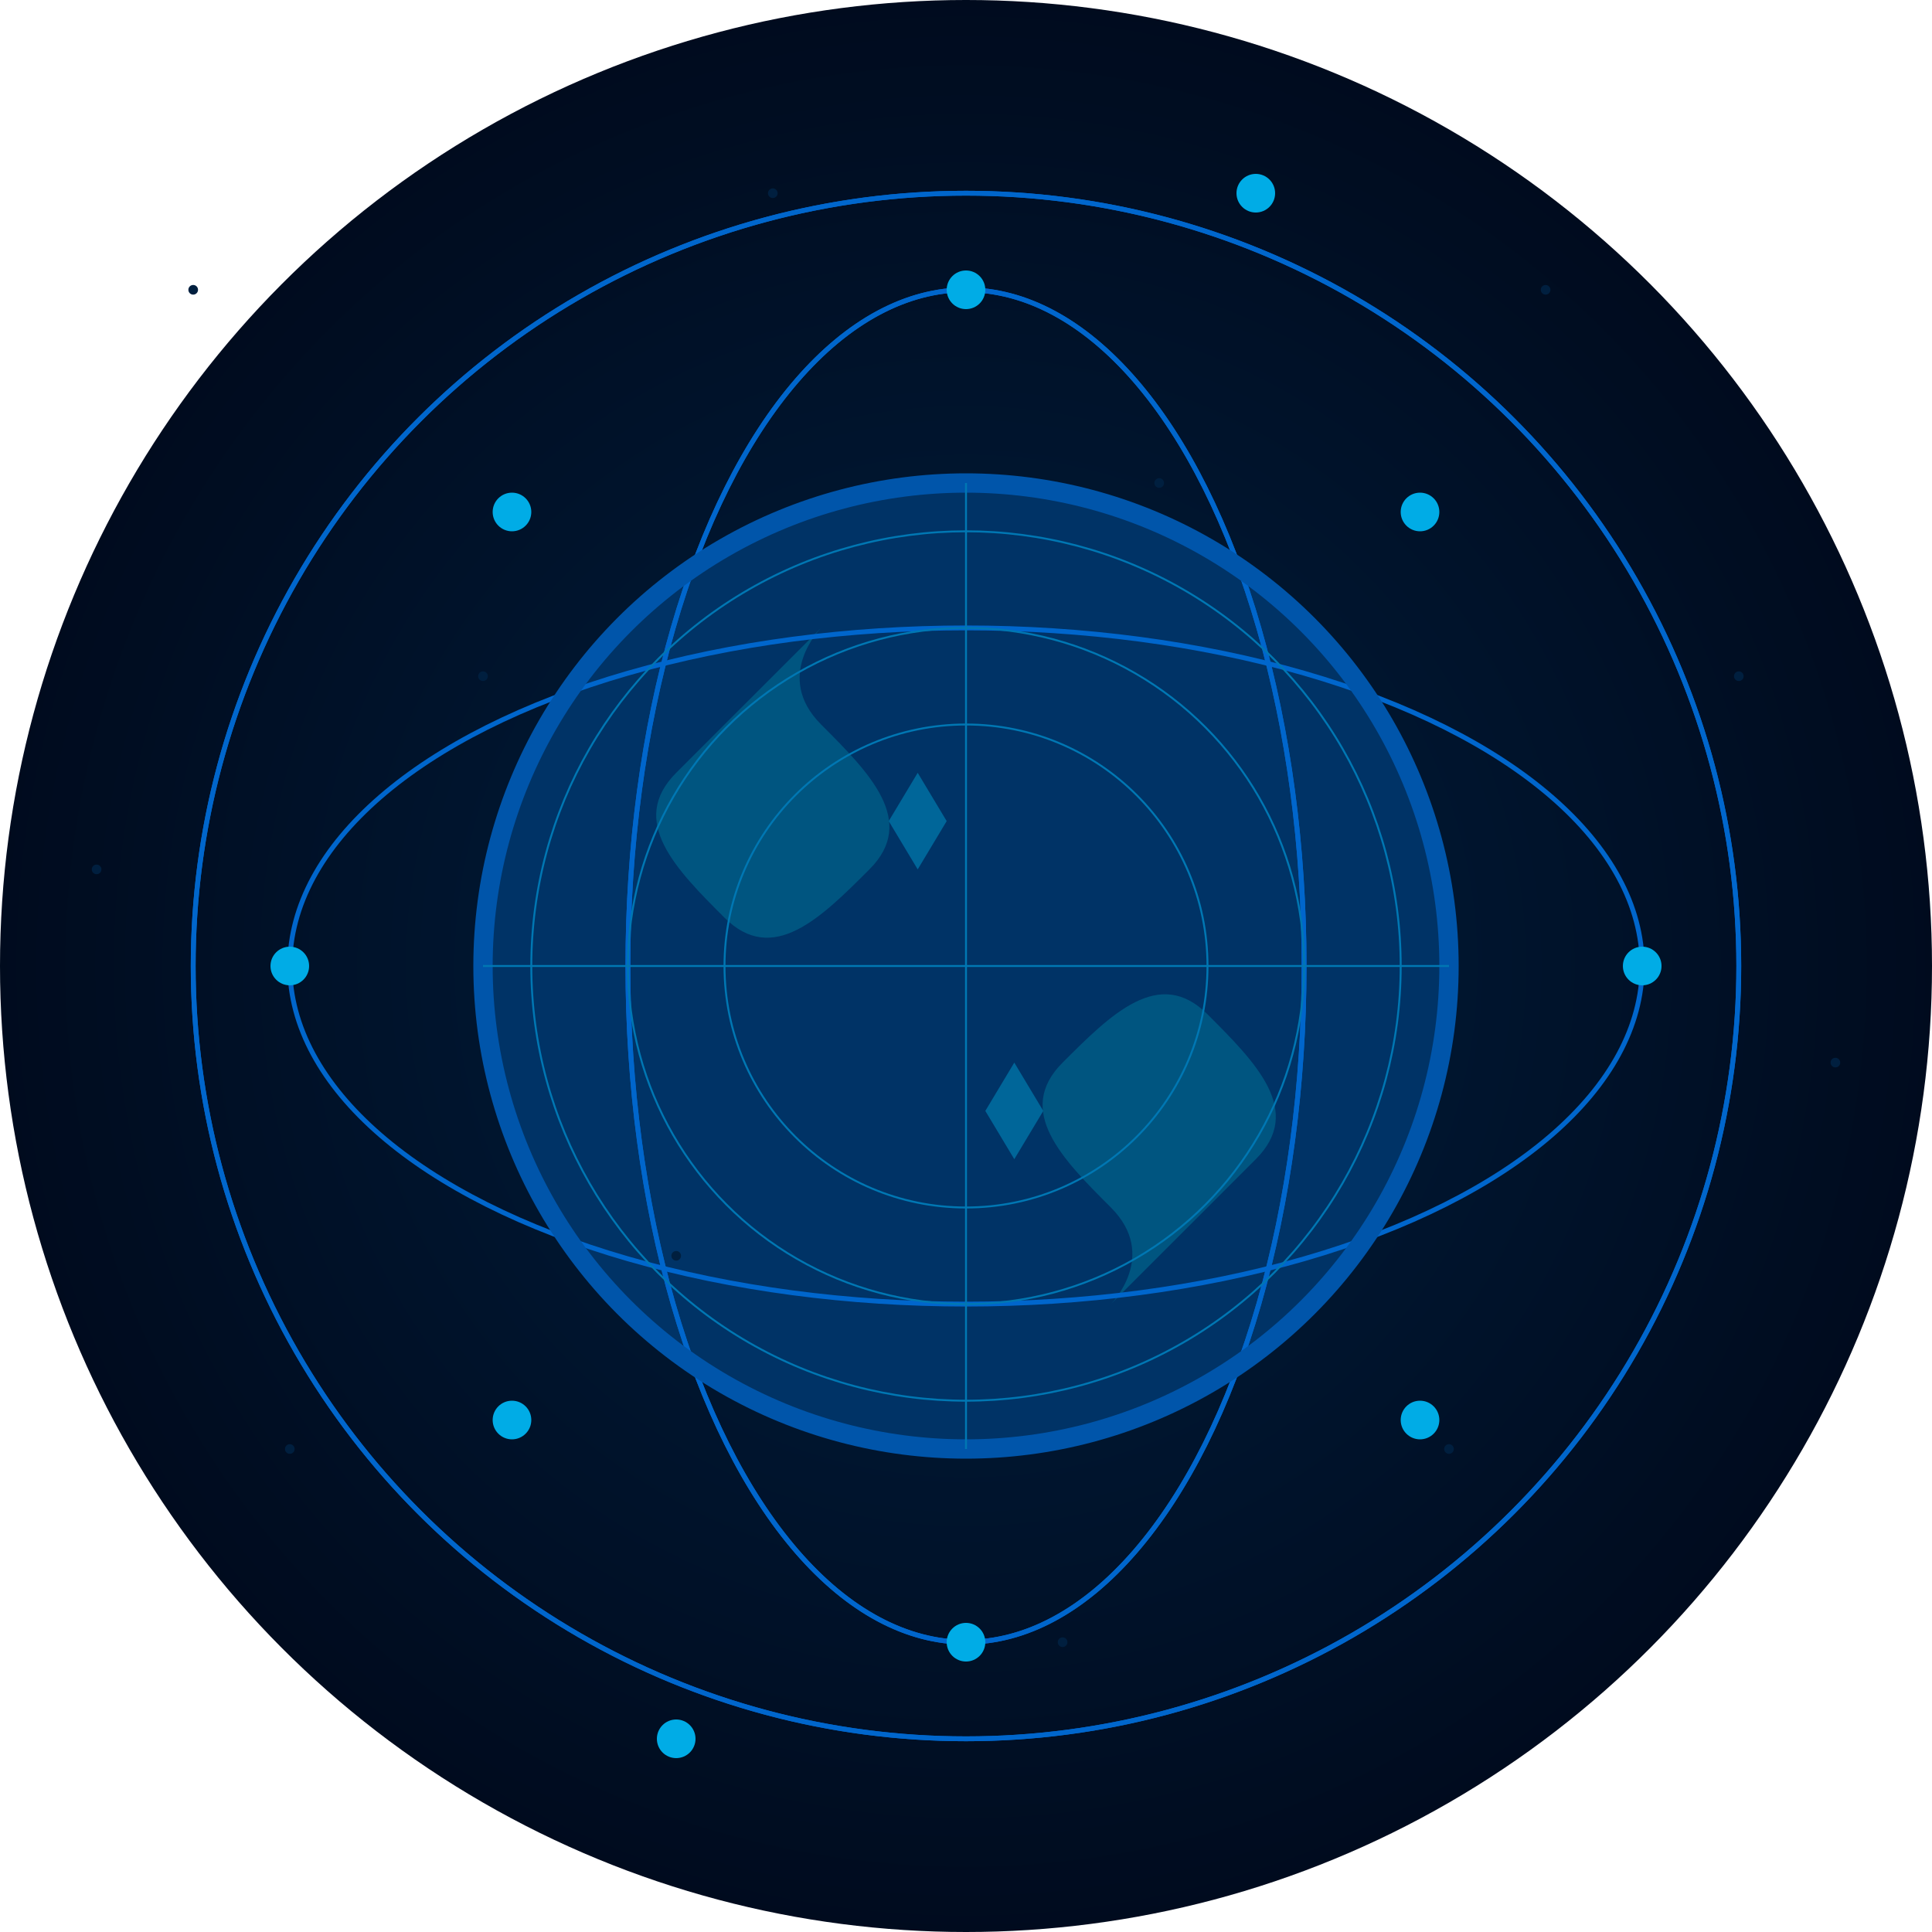 <svg width="400" height="400" viewBox="0 0 200 200" xmlns="http://www.w3.org/2000/svg">
  <!-- Hintergrund mit radialem Verlauf -->
  <defs>
    <radialGradient id="backgroundGradient" cx="50%" cy="50%" r="50%">
      <stop offset="0%" style="stop-color:#001f3f; stop-opacity:1" />
      <stop offset="100%" style="stop-color:#000b1e; stop-opacity:1" />
    </radialGradient>
  </defs>
  <circle cx="100" cy="100" r="100" fill="url(#backgroundGradient)" />

  <!-- Globus -->
  <circle cx="100" cy="100" r="50" fill="#003366" stroke="#004080" stroke-width="1" />

  <!-- Kontinente (detaillierter) -->
  <path d="M85,65 C80,70 75,75 70,80 C65,85 70,90 75,95 C80,100 85,95 90,90 C95,85 90,80 85,75 C80,70 85,65 85,65 Z" fill="#005580" />
  <path d="M115,135 C120,130 125,125 130,120 C135,115 130,110 125,105 C120,100 115,105 110,110 C105,115 110,120 115,125 C120,130 115,135 115,135 Z" fill="#005580" />
  
  <!-- Mehr Details zu den Kontinenten -->
  <path d="M95,80 L92,85 L95,90 L98,85 Z" fill="#006699" />
  <path d="M105,120 L108,115 L105,110 L102,115 Z" fill="#006699" />

  <!-- Elektronenbahnen -->
  <g stroke="#0066cc" stroke-width="0.5" fill="none">
    <ellipse cx="100" cy="100" rx="70" ry="35" />
    <ellipse cx="100" cy="100" rx="35" ry="70" />
    <ellipse cx="100" cy="100" rx="80" ry="80" transform="rotate(30 100 100)" />
    <ellipse cx="100" cy="100" rx="80" ry="80" transform="rotate(60 100 100)" />
    <ellipse cx="100" cy="100" rx="70" ry="35" transform="rotate(90 100 100)" />
  </g>

  <!-- Elektronen -->
  <circle cx="170" cy="100" r="2" fill="#00ace6" />
  <circle cx="100" cy="30" r="2" fill="#00ace6" />
  <circle cx="30" cy="100" r="2" fill="#00ace6" />
  <circle cx="100" cy="170" r="2" fill="#00ace6" />
  <circle cx="147" cy="53" r="2" fill="#00ace6" />
  <circle cx="53" cy="147" r="2" fill="#00ace6" />
  <circle cx="147" cy="147" r="2" fill="#00ace6" />
  <circle cx="53" cy="53" r="2" fill="#00ace6" />
  <circle cx="130" cy="20" r="2" fill="#00ace6" />
  <circle cx="70" cy="180" r="2" fill="#00ace6" />

  <!-- Sterne im Hintergrund -->
  <g fill="#001f3f">
    <circle cx="20" cy="30" r="0.5" />
    <circle cx="50" cy="70" r="0.5" />
    <circle cx="80" cy="20" r="0.5" />
    <circle cx="120" cy="50" r="0.5" />
    <circle cx="160" cy="30" r="0.5" />
    <circle cx="180" cy="70" r="0.5" />
    <circle cx="30" cy="150" r="0.5" />
    <circle cx="70" cy="130" r="0.5" />
    <circle cx="110" cy="170" r="0.5" />
    <circle cx="150" cy="150" r="0.5" />
    <circle cx="190" cy="110" r="0.5" />
    <circle cx="10" cy="90" r="0.5" />
  </g>

  <!-- Glüheffekt um den Globus -->
  <defs>
    <filter id="glow">
      <feGaussianBlur stdDeviation="3.5" result="coloredBlur"/>
      <feMerge>
        <feMergeNode in="coloredBlur"/>
        <feMergeNode in="SourceGraphic"/>
      </feMerge>
    </filter>
  </defs>
  <circle cx="100" cy="100" r="50" fill="none" stroke="#0055aa" stroke-width="2" filter="url(#glow)" />

  <!-- Feinere Details auf dem Globus -->
  <g stroke="#0077b3" stroke-width="0.2">
    <line x1="100" y1="50" x2="100" y2="150" />
    <line x1="50" y1="100" x2="150" y2="100" />
    <circle cx="100" cy="100" r="25" fill="none" />
    <circle cx="100" cy="100" r="35" fill="none" />
    <circle cx="100" cy="100" r="45" fill="none" />
  </g>
</svg>
